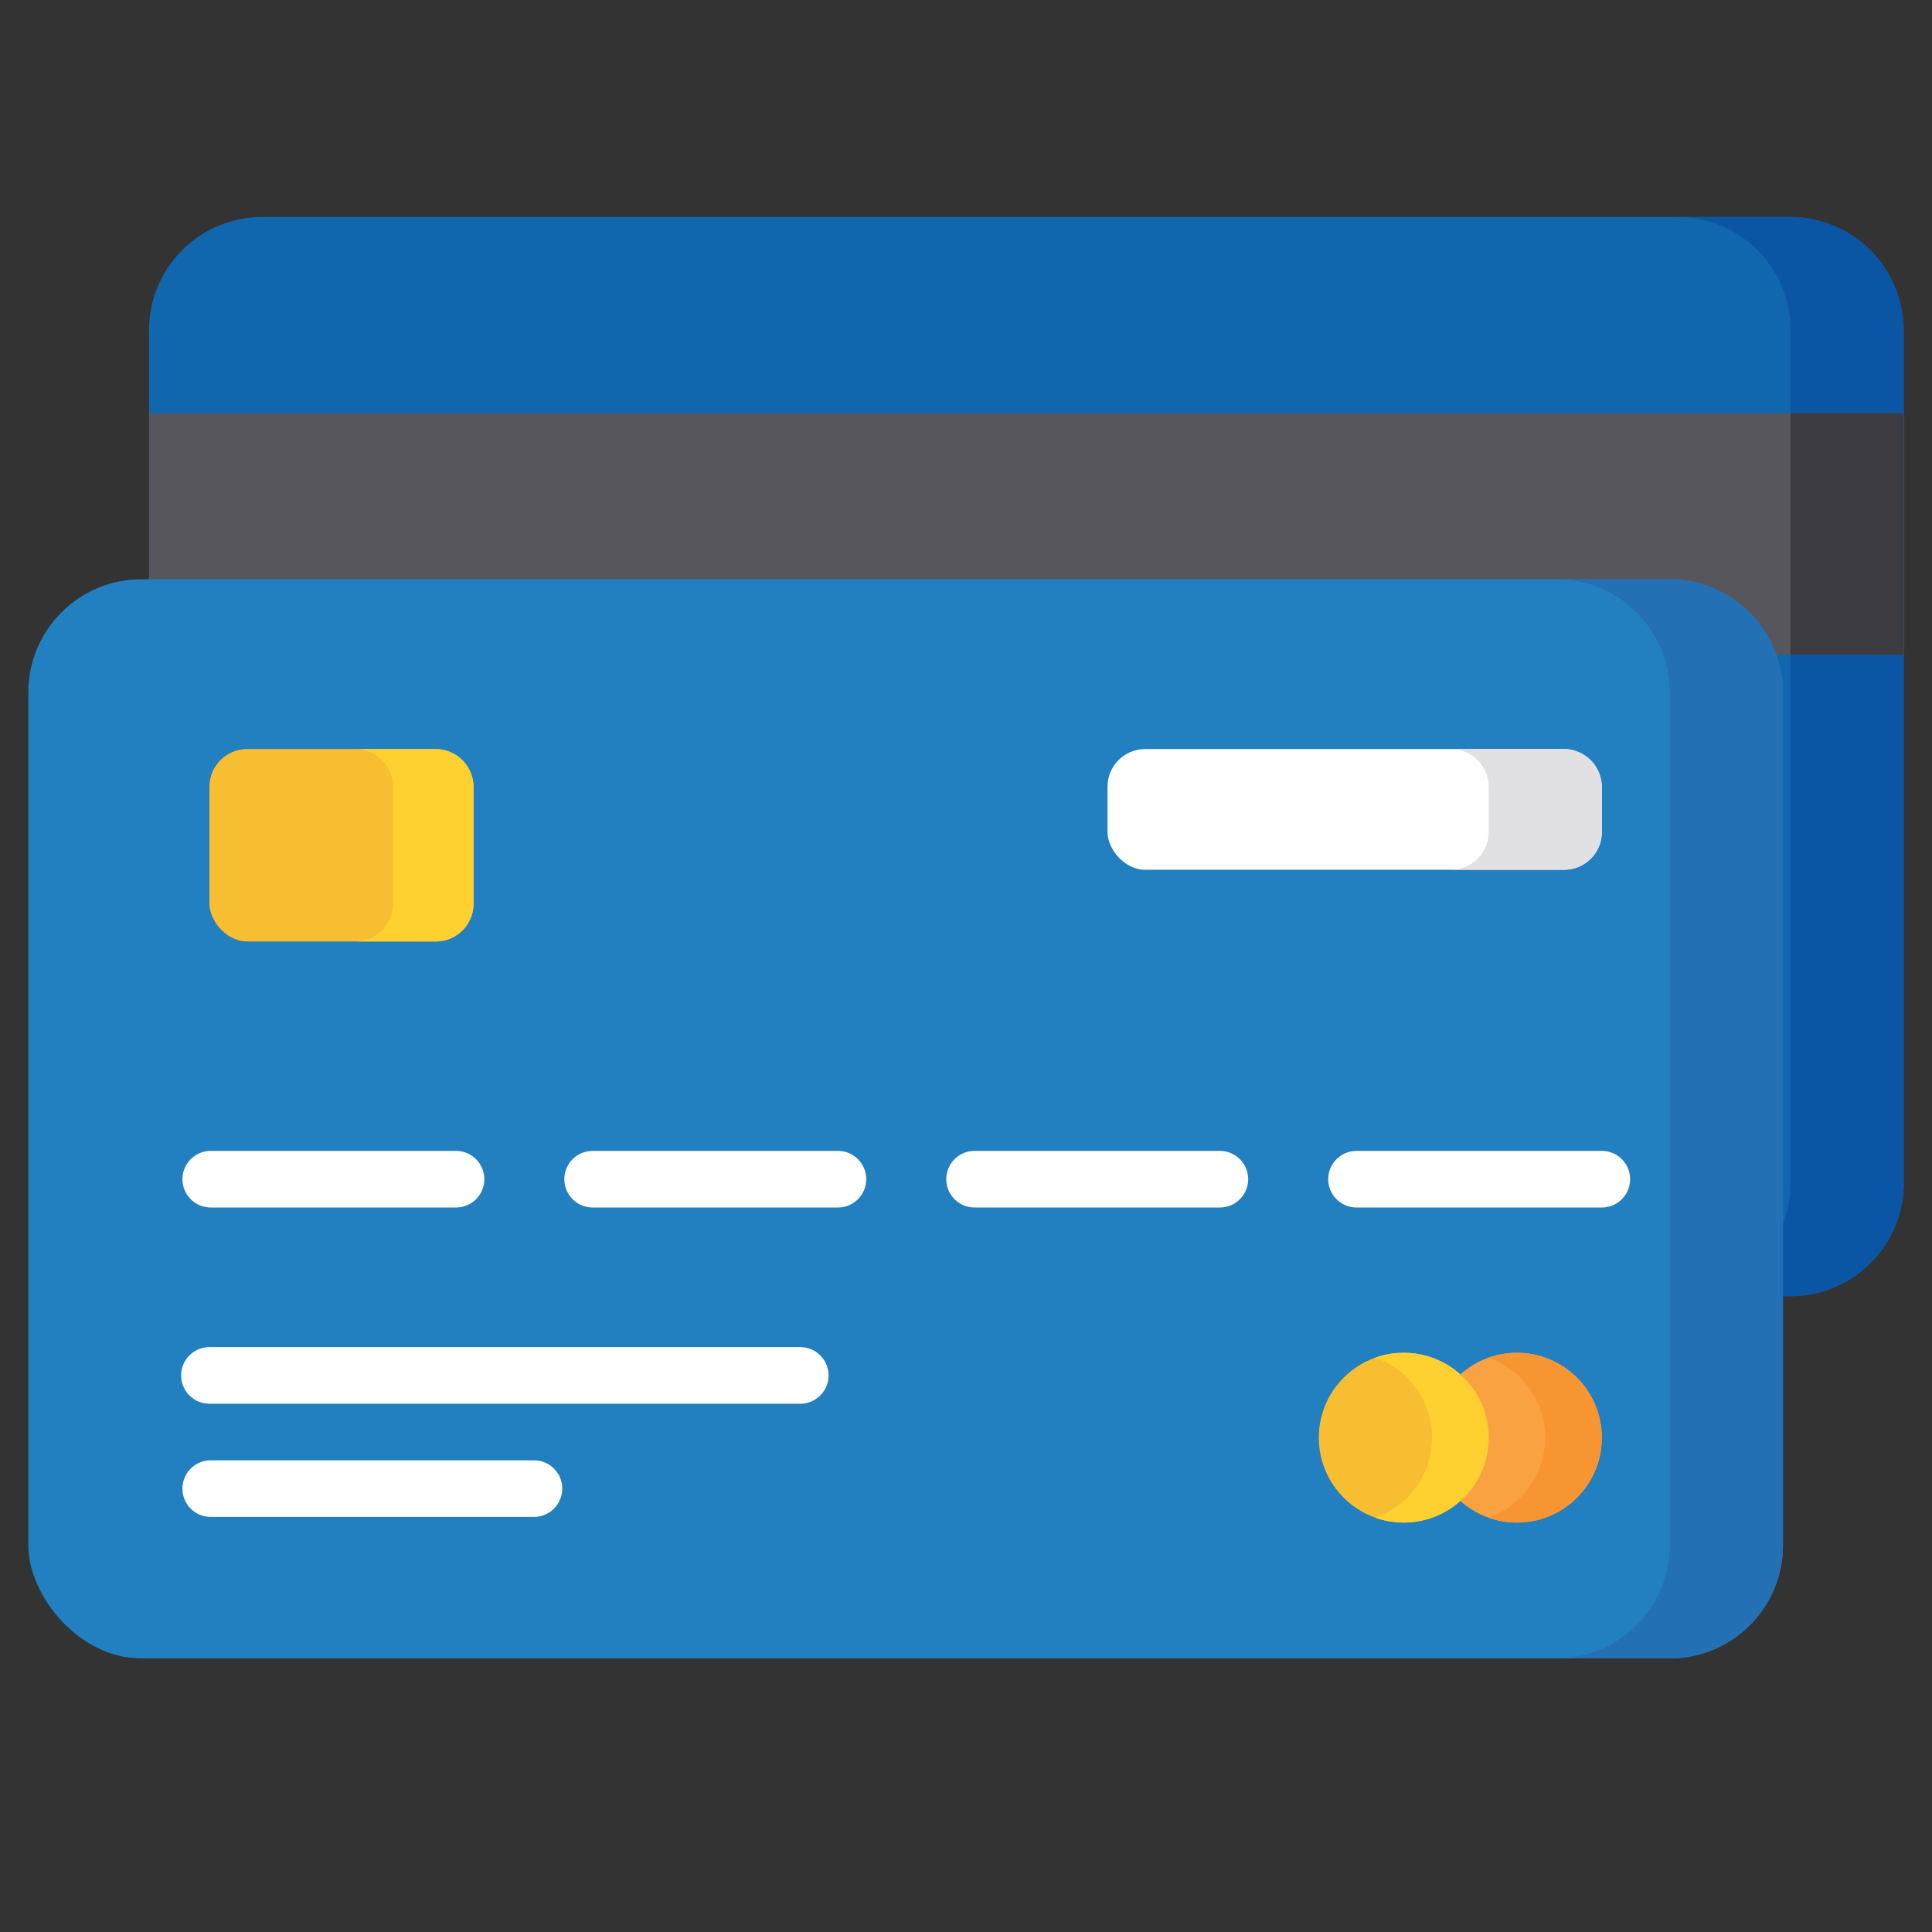 <svg xmlns="http://www.w3.org/2000/svg" viewBox="0 0 512 512" id="credit-card"><rect x="0" y="0" width="512" height="512" fill="#333333" stroke="none"/><rect width="465" height="286" x="39.5" y="57.5" fill="#1067ae" rx="30"></rect><path fill="#0a56a4" d="M474.5,57.5h-30a30,30,0,0,1,30,30v226a30,30,0,0,1-30,30h30a30,30,0,0,0,30-30V87.5A30,30,0,0,0,474.5,57.5Z"></path><rect width="465" height="64" x="39.5" y="109.5" fill="#57565c"></rect><rect width="30" height="64" x="474.5" y="109.5" fill="#3c3b41"></rect><rect width="465" height="286" x="7.5" y="153.5" fill="#227fc0" rx="30"></rect><path fill="#2370b5" d="M442.5,153.5h-30a30,30,0,0,1,30,30v226a30,30,0,0,1-30,30h30a30,30,0,0,0,30-30v-226A30,30,0,0,0,442.5,153.5Z"></path><rect width="131" height="32" x="293.5" y="198.5" fill="#fff" rx="10"></rect><path fill="#e1e1e3" d="M414.5,198.5h-30a10,10,0,0,1,10,10v12a10,10,0,0,1-10,10h30a10,10,0,0,0,10-10v-12A10,10,0,0,0,414.5,198.5Z"></path><rect width="70" height="51" x="55.5" y="198.5" fill="#f8be32" rx="10"></rect><path fill="#fed030" d="M115.5,198.5H94.13a10,10,0,0,1,10,10v31a10,10,0,0,1-10,10H115.5a10,10,0,0,0,10-10v-31A10,10,0,0,0,115.5,198.5Z"></path><path fill="#fff" d="M212.08 372H55.51a7.5 7.5 0 1 1 0-15H212.08a7.5 7.5 0 1 1 0 15zM141.5 402H55.85a7.5 7.5 0 0 1 0-15H141.5a7.5 7.5 0 0 1 0 15z"></path><circle cx="402" cy="381" r="22.5" fill="#f9a242"></circle><path fill="#f69531" d="M402,358.5a22.46,22.46,0,0,0-7.5,1.29,22.5,22.5,0,0,1,0,42.42A22.5,22.5,0,1,0,402,358.5Z"></path><circle cx="372" cy="381" r="22.5" fill="#f8be32"></circle><path fill="#fed030" d="M372,358.5a22.46,22.46,0,0,0-7.5,1.29,22.5,22.5,0,0,1,0,42.42A22.5,22.5,0,1,0,372,358.5Z"></path><path fill="#fff" d="M120.85 320h-65a7.5 7.5 0 0 1 0-15h65a7.5 7.5 0 1 1 0 15zM222.06 320h-65a7.5 7.5 0 0 1 0-15h65a7.5 7.5 0 0 1 0 15zM323.28 320h-65a7.5 7.5 0 0 1 0-15h65a7.5 7.5 0 0 1 0 15zM424.5 320h-65a7.5 7.5 0 0 1 0-15h65a7.5 7.5 0 0 1 0 15z"></path></svg>